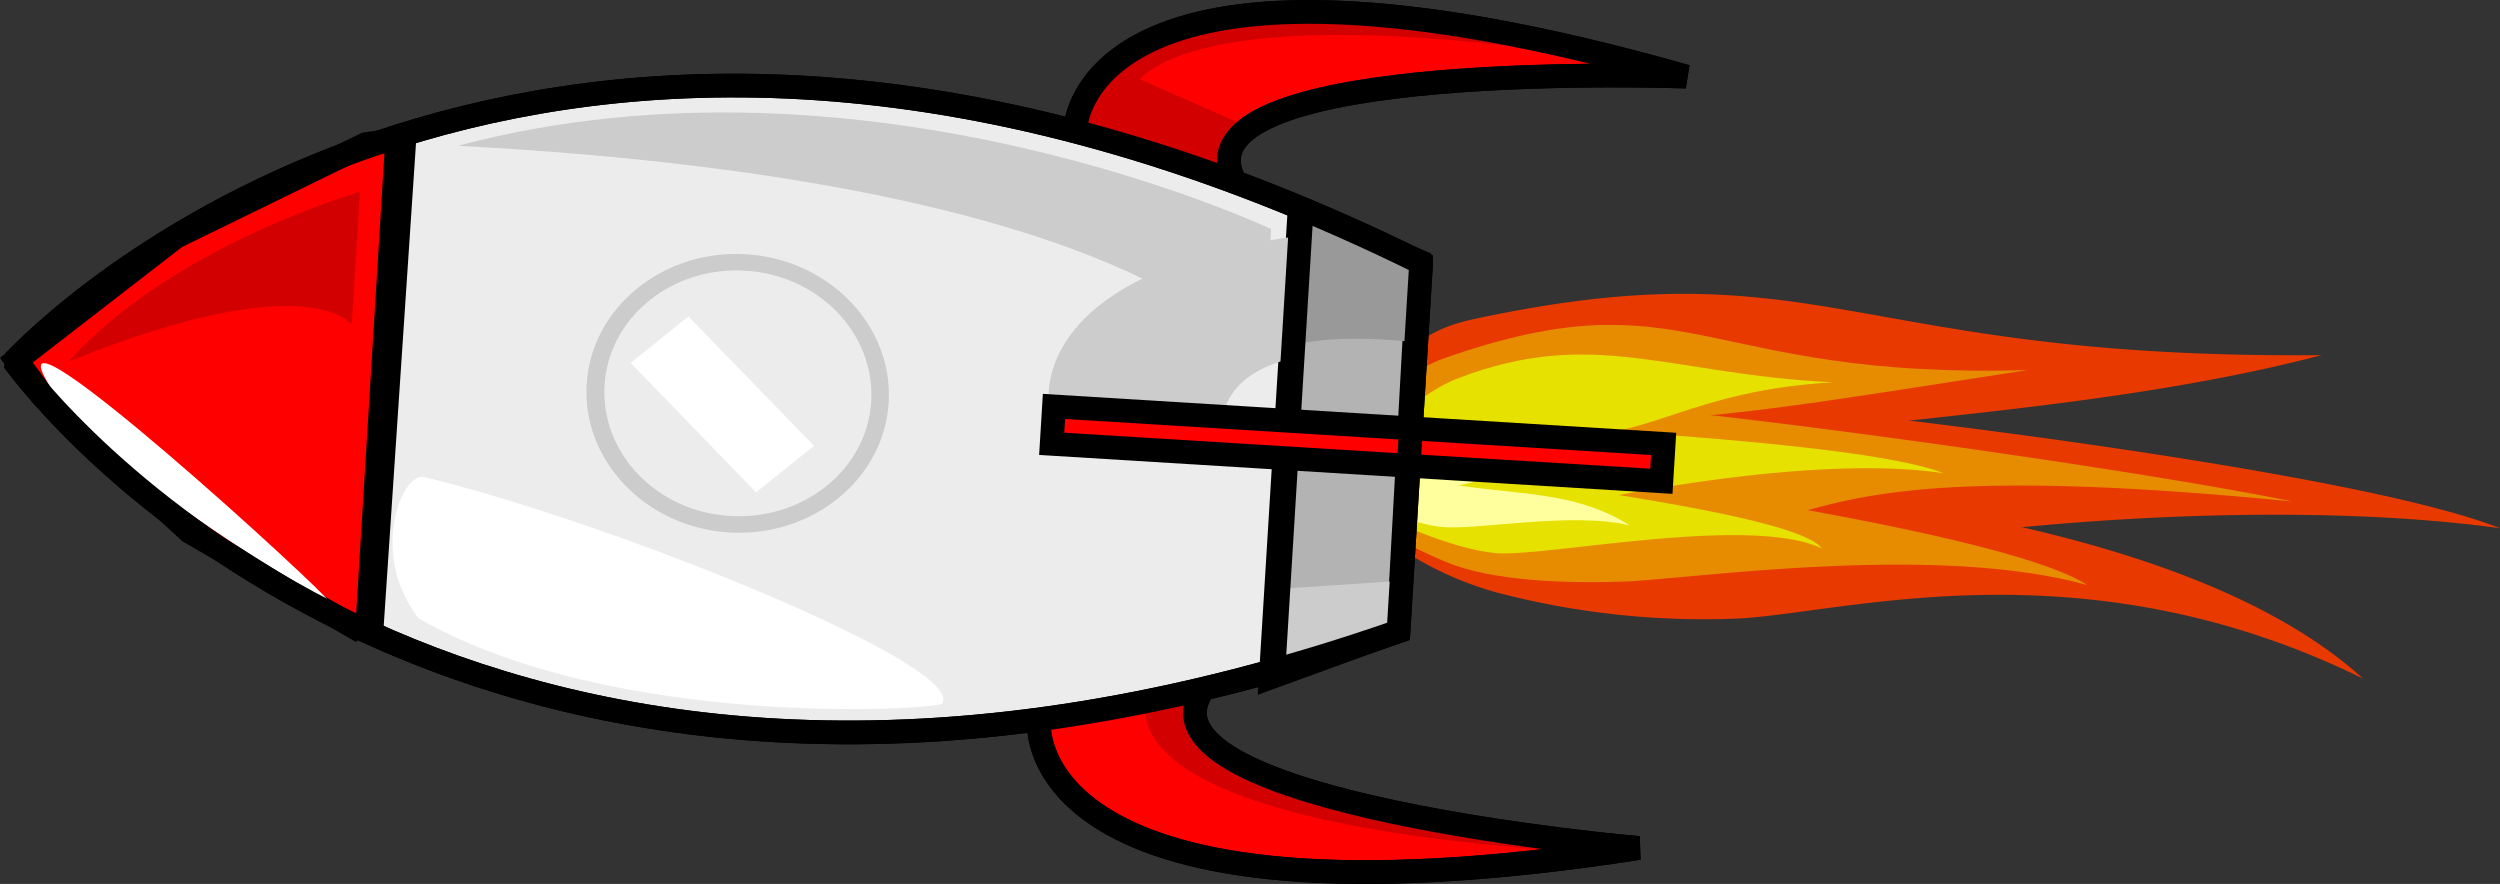 <svg xmlns="http://www.w3.org/2000/svg" id="Layer_1" data-name="Layer 1" viewBox="0 0 316.23 111.81"><rect x="0" y="0" width="316.23" height="111.81" fill="#333333" stroke="none"/><defs><style>.cls-1{fill:#e73900}.cls-1,.cls-10,.cls-11,.cls-15,.cls-2,.cls-3,.cls-4,.cls-5,.cls-7,.cls-8,.cls-9{fill-rule:evenodd}.cls-2{fill:#e78c00}.cls-3{fill:#e7e100}.cls-4{fill:#ffff9e}.cls-5{fill:#ececec}.cls-12,.cls-13,.cls-16,.cls-5,.cls-7,.cls-8{stroke:#000}.cls-12,.cls-13,.cls-5,.cls-7,.cls-8{stroke-width:3px}.cls-11,.cls-6{fill:#ccc}.cls-13,.cls-7{fill:red}.cls-8{fill:#b3b3b3}.cls-9{fill:#d20000}.cls-10{fill:#999}.cls-12,.cls-16{fill:none}.cls-13{stroke-linecap:round}.cls-14,.cls-15{fill:#fff}.cls-16{stroke-width:3px}</style></defs><title>rocket</title><g id="svg_29" data-name="svg 29"><path id="svg_27" d="M209.24,48.79c44.45-9.68,47.6,5,107.78,4.44-28.77,7.56-63.62,8.27-74.08,11.53a82.6,82.6,0,0,1-28,2.11c-7.92-.45-17.73,3.24-25.05,1.71C201.87,63.08,194.83,52.19,209.24,48.79Z" class="cls-1" data-name="svg 27" transform="translate(-23.35 -8.31)"/><path id="svg_26" d="M195.5,66.23c8.39.51,12.25-3.56,18.89-4.93,5.16-2.58,13-3.07,20.67-2.73,12.29.41,85.22,8.84,104.52,16.56C309.53,71,269,75.24,255.5,78.47a104.71,104.71,0,0,1-34.07.93c-9.32-1-14.76-4.5-23-6.7C193.44,70.68,193.08,68.26,195.5,66.23Z" class="cls-1" data-name="svg 26" transform="translate(-23.35 -8.31)"/><path id="svg_25" d="M191.27,68.45c7.23,1.4,18.9,0,25.69-.3,6.18-1.4,13.52-.85,20.22.33,10.8,1.8,62,4.68,85.08,25.67-35-17.17-64.55-8.54-78.63-7.62a102.94,102.94,0,0,1-31.19-3.34C199.4,79.48,192.54,71.06,191.27,68.45Z" class="cls-1" data-name="svg 25" transform="translate(-23.35 -8.31)"/><path id="svg_24" d="M195.71,65.42c6.85.41,10-2.66,15.41-3.67,4.2-1.94,10.59-2.28,16.86-2,10,.35,62.77,7.41,85.4,12-51.58-5.05-57.64.67-68.66,3.08a91.87,91.87,0,0,1-27.8.59c-7.61-.75-14.48-2.65-21.25-4.34C191.62,69.57,193.75,67,195.71,65.42Z" class="cls-2" data-name="svg 24" transform="translate(-23.35 -8.31)"/><path id="svg_23" d="M206.18,53.57c30.74-10.72,32.13,2.79,73.65,1.55-19.7,3-34.51,5.62-48.42,6.37-5,1.93-35.22,7.91-40.6,7.18C197.51,64.25,197.32,56.66,206.18,53.57Z" class="cls-2" data-name="svg 23" transform="translate(-23.35 -8.31)"/><path id="svg_22" d="M207.86,56.13c17-6.49,26.52-.48,47.32.54-18.31,1.08-23.13,7.28-34.06,6.63-3.32.89-26.94,5.23-29.91,4.61C196.07,65.68,201.41,58.59,207.86,56.13Z" class="cls-3" data-name="svg 22" transform="translate(-23.35 -8.31)"/><path id="svg_21" d="M209.48,68.08c4.64-1.06,10.15-.64,15.17.24,8.1,1.35,53.19,7.75,62.74,14-18.4-5.13-47.33-1.17-57.9-.47-8,.3-17.46,0-23.4-2.52-9-3.81-14.07-8.31-15.23-10.74C188.43,67,204.38,68.29,209.48,68.08Z" class="cls-2" data-name="svg 21" transform="translate(-23.35 -8.31)"/><path id="svg_20" d="M195.22,65.24c4.18.33,6.3-1.51,9.69-2.07,2.69-1.14,6.65-1.28,10.48-1,6.15.32,44.45,2.24,53.8,6-14.89-2.23-37.49,2.05-44.4,3.39a57.11,57.11,0,0,1-17.13.07,85.54,85.54,0,0,1-12.8-2.87C192.46,67.73,193.92,66.15,195.22,65.24Z" class="cls-3" data-name="svg 20" transform="translate(-23.35 -8.31)"/><path id="svg_19" d="M194.6,66.77c2.87,1,6.38.13,9.56.37a23.59,23.59,0,0,1,9.1,1.23c4.38,1.35,37.24,5,40.53,9.3-9.11-4.25-34.35,1-41,.62-5-.39-11.6-3.3-15.16-4.93a36.93,36.93,0,0,1-7.79-5A12.6,12.6,0,0,1,194.6,66.77Z" class="cls-3" data-name="svg 19" transform="translate(-23.35 -8.31)"/><path id="svg_18" d="M198,65.53c9.89-2.08,20.73-.55,32.54,1.18-8.08.08-18,1.67-21.23,2.68a25.77,25.77,0,0,1-8.74.66,56.15,56.15,0,0,1-7.73-1.3C196.59,67,193.51,66.59,198,65.53Z" class="cls-4" data-name="svg 18" transform="translate(-23.35 -8.31)"/><path id="svg_17" d="M202.7,68.71c10.4,2.56,18.78,1,26.79,6.05-7.57-1.78-19.81.74-24,.18-7-.94-12-5.2-12.53-6.24C198.76,69.24,197.74,67.59,202.7,68.71Z" class="cls-4" data-name="svg 17" transform="translate(-23.35 -8.31)"/><path id="svg_16" d="M355.55,46" class="cls-4" data-name="svg 16" transform="translate(-23.35 -8.31)"/></g><g id="svg_1" data-name="svg 1"><path id="path3217" d="M25.43,54.39C31.87,62.83,86.16,128,200.25,88.17l2.85-46.45v-.17C94.76-11.92,32.91,46.06,25.49,53.65Z" class="cls-5" transform="translate(-23.35 -8.31)"/><path id="path3219" d="M97.56,56.89c-.6,9.7,7.5,18.12,18,18.77s19.6-6.71,20.2-16.41-7.5-18.13-18-18.78S98.15,47.19,97.56,56.89Zm2.26.14c.53-8.57,8.5-15.05,17.82-14.48s16.43,8,15.91,16.56-8.5,15-17.82,14.47S99.29,65.61,99.82,57Z" class="cls-6" transform="translate(-23.35 -8.31)"/><path id="path2419" d="M69.18,88.25,47.31,75.56l-18.45-17-3.44-4.69L45.59,38.27l24-11.72,4.92-.75L70.31,88.58" class="cls-7" transform="translate(-23.35 -8.31)"/><path id="path2408" d="M154.77,99.84s-2.09,27.83,75.87,15.74c0,0-64.13-5.52-55.31-19.75" class="cls-7" transform="translate(-23.35 -8.31)"/><path id="path2410" d="M159.42,24.31S160.75-3.56,236.65,18c0,0-64.33-2.37-57.32,12.83" class="cls-7" transform="translate(-23.35 -8.31)"/><path id="path2423" d="M184.09,94l16.13-5.87,2.59-46.79-15.08-6.46Z" class="cls-8" transform="translate(-23.35 -8.31)"/><path id="path3209" d="M167.53,18.34l13.95,6.13-3,3,1.49,3.78-21.11-6.31,5.4-8.63s12.67-14.78,70.19.89C174.57,6.38,167.51,18.6,167.53,18.34Z" class="cls-9" transform="translate(-23.35 -8.31)"/><path id="path3213" d="M229.74,116.32s-62.48-1.22-61.62-19.09c.1-2,7-1.41,7-1.41l1.28,7.2,18.51,6.67Z" class="cls-9" transform="translate(-23.35 -8.31)"/><path id="path3232" d="M186.67,52c3.52-.84,8.38-1.17,15.22-.44a6.21,6.21,0,0,1,.39-.69l.53-9.53-12.15-5.21c-1.08.11-2,.26-3,.4Z" class="cls-10" transform="translate(-23.35 -8.31)"/><path id="path3227" d="M156.1,56.93a9.41,9.41,0,0,0,0,2.9L178,62.5s-1-6.41,8.58-8.82l1-15.51C161.68,41.64,156.82,51.86,156.1,56.93Z" class="cls-11" transform="translate(-23.35 -8.31)"/><path id="path3241" d="M185.41,93.34,199.87,89l1-7.25-16.25,1.09Z" class="cls-11" transform="translate(-23.35 -8.31)"/><path id="path2394" d="M69.76,88.28l3.79-61.74" class="cls-12" transform="translate(-23.35 -8.31)"/><path id="path2400" d="M-71.26,531" class="cls-12" transform="translate(-23.35 -8.31)"/><path id="path2402" d="M-71.26,531" class="cls-12" transform="translate(-23.35 -8.31)"/><path id="path2417" d="M184.42,93.23,188,34.89" class="cls-12" transform="translate(-23.35 -8.31)"/><path id="rect2414" d="M156.38,64.45l.29-4.73,77.12,4.74-.29,4.73Z" class="cls-13" transform="translate(-23.35 -8.31)"/><path id="path2425" d="M184.14,37.29S132.87,13,81.28,26.75C171,31.48,183.05,54.9,183.05,54.9Z" class="cls-11" transform="translate(-23.35 -8.31)"/><polygon id="rect2429" points="79.77 45.91 87.08 40.03 102.96 56.39 95.64 62.28 79.77 45.91" class="cls-14"/><path id="path2431" d="M-71.26,531" class="cls-14" transform="translate(-23.35 -8.31)"/><path id="path2437" d="M68.88,32.58S45.24,39.3,32,54.05c30.58-12.36,35.84-4.66,35.84-4.66Z" class="cls-9" transform="translate(-23.35 -8.31)"/><path id="path3211" d="M159.42,24.31S160.75-3.56,236.65,18c0,0-64.33-2.37-57.32,12.83" class="cls-12" transform="translate(-23.35 -8.31)"/><path id="path3215" d="M154.77,99.84s-2.09,27.83,75.87,15.74c0,0-64.13-5.52-55.31-19.75" class="cls-12" transform="translate(-23.35 -8.31)"/><path id="path3237" d="M64.84,84.29S36.28,68.55,29.28,56.52,65.43,84.06,64.84,84.29Z" class="cls-15" transform="translate(-23.35 -8.31)"/><path id="path3239" d="M142.51,97.3c-.54.79-41.63,3.37-66.24-10.79C70,78.32,74.18,68,77,68.65,101.12,74.5,145.77,92.59,142.51,97.3Z" class="cls-15" transform="translate(-23.35 -8.31)"/><path id="path2382" d="M25.43,54.39C31.87,62.83,86.16,128,200.25,88.17l2.85-46.45v-.17C94.76-11.92,32.91,46.06,25.49,53.65Z" class="cls-12" transform="translate(-23.35 -8.31)"/></g><path id="svg_1756" d="M324.14,532.06" class="cls-16" data-name="svg 1756" transform="translate(-23.35 -8.31)"/><path id="svg_1755" d="M324.14,532.06" class="cls-16" data-name="svg 1755" transform="translate(-23.35 -8.31)"/><path id="svg_1754" d="M324.14,532.06" class="cls-16" data-name="svg 1754" transform="translate(-23.35 -8.31)"/><path id="svg_1753" d="M324.14,532.06" class="cls-16" data-name="svg 1753" transform="translate(-23.35 -8.31)"/><path id="svg_1752" d="M324.14,532.06" class="cls-16" data-name="svg 1752" transform="translate(-23.35 -8.31)"/><path id="svg_1751" d="M324.14,532.06" class="cls-16" data-name="svg 1751" transform="translate(-23.35 -8.31)"/><path id="svg_1750" d="M324.14,532.06" class="cls-16" data-name="svg 1750" transform="translate(-23.35 -8.31)"/><path id="svg_1749" d="M324.14,532.06" class="cls-16" data-name="svg 1749" transform="translate(-23.35 -8.31)"/><path id="svg_1748" d="M324.14,532.06" class="cls-16" data-name="svg 1748" transform="translate(-23.35 -8.31)"/><path id="svg_1747" d="M324.14,532.06" class="cls-16" data-name="svg 1747" transform="translate(-23.35 -8.31)"/><path id="svg_1746" d="M324.14,532.06" class="cls-16" data-name="svg 1746" transform="translate(-23.35 -8.31)"/><path id="svg_1745" d="M324.14,532.06" class="cls-16" data-name="svg 1745" transform="translate(-23.35 -8.31)"/><path id="svg_13" d="M324.14,532.06" class="cls-16" data-name="svg 13" transform="translate(-23.35 -8.31)"/><path id="svg_12" d="M324.14,532.06" class="cls-16" data-name="svg 12" transform="translate(-23.35 -8.31)"/><path id="svg_11" d="M324.14,532.06" class="cls-16" data-name="svg 11" transform="translate(-23.35 -8.31)"/><path id="svg_10" d="M324.14,532.06" class="cls-16" data-name="svg 10" transform="translate(-23.35 -8.31)"/><path id="svg_9" d="M324.14,532.06" class="cls-16" data-name="svg 9" transform="translate(-23.35 -8.31)"/><path id="svg_8" d="M324.14,532.06" class="cls-16" data-name="svg 8" transform="translate(-23.35 -8.31)"/><path id="svg_7" d="M324.14,532.06" class="cls-16" data-name="svg 7" transform="translate(-23.35 -8.31)"/><path id="svg_6" d="M324.14,532.06" class="cls-16" data-name="svg 6" transform="translate(-23.35 -8.31)"/><path id="svg_5" d="M324.14,532.06" class="cls-16" data-name="svg 5" transform="translate(-23.35 -8.31)"/><path id="svg_4" d="M324.14,532.06" class="cls-16" data-name="svg 4" transform="translate(-23.35 -8.31)"/><g id="svg_15" data-name="svg 15"><path id="svg_3" d="M324.14,532.06" class="cls-16" data-name="svg 3" transform="translate(-23.35 -8.31)"/><path id="svg_2" d="M324.14,532.06" class="cls-16" data-name="svg 2" transform="translate(-23.35 -8.31)"/></g></svg>